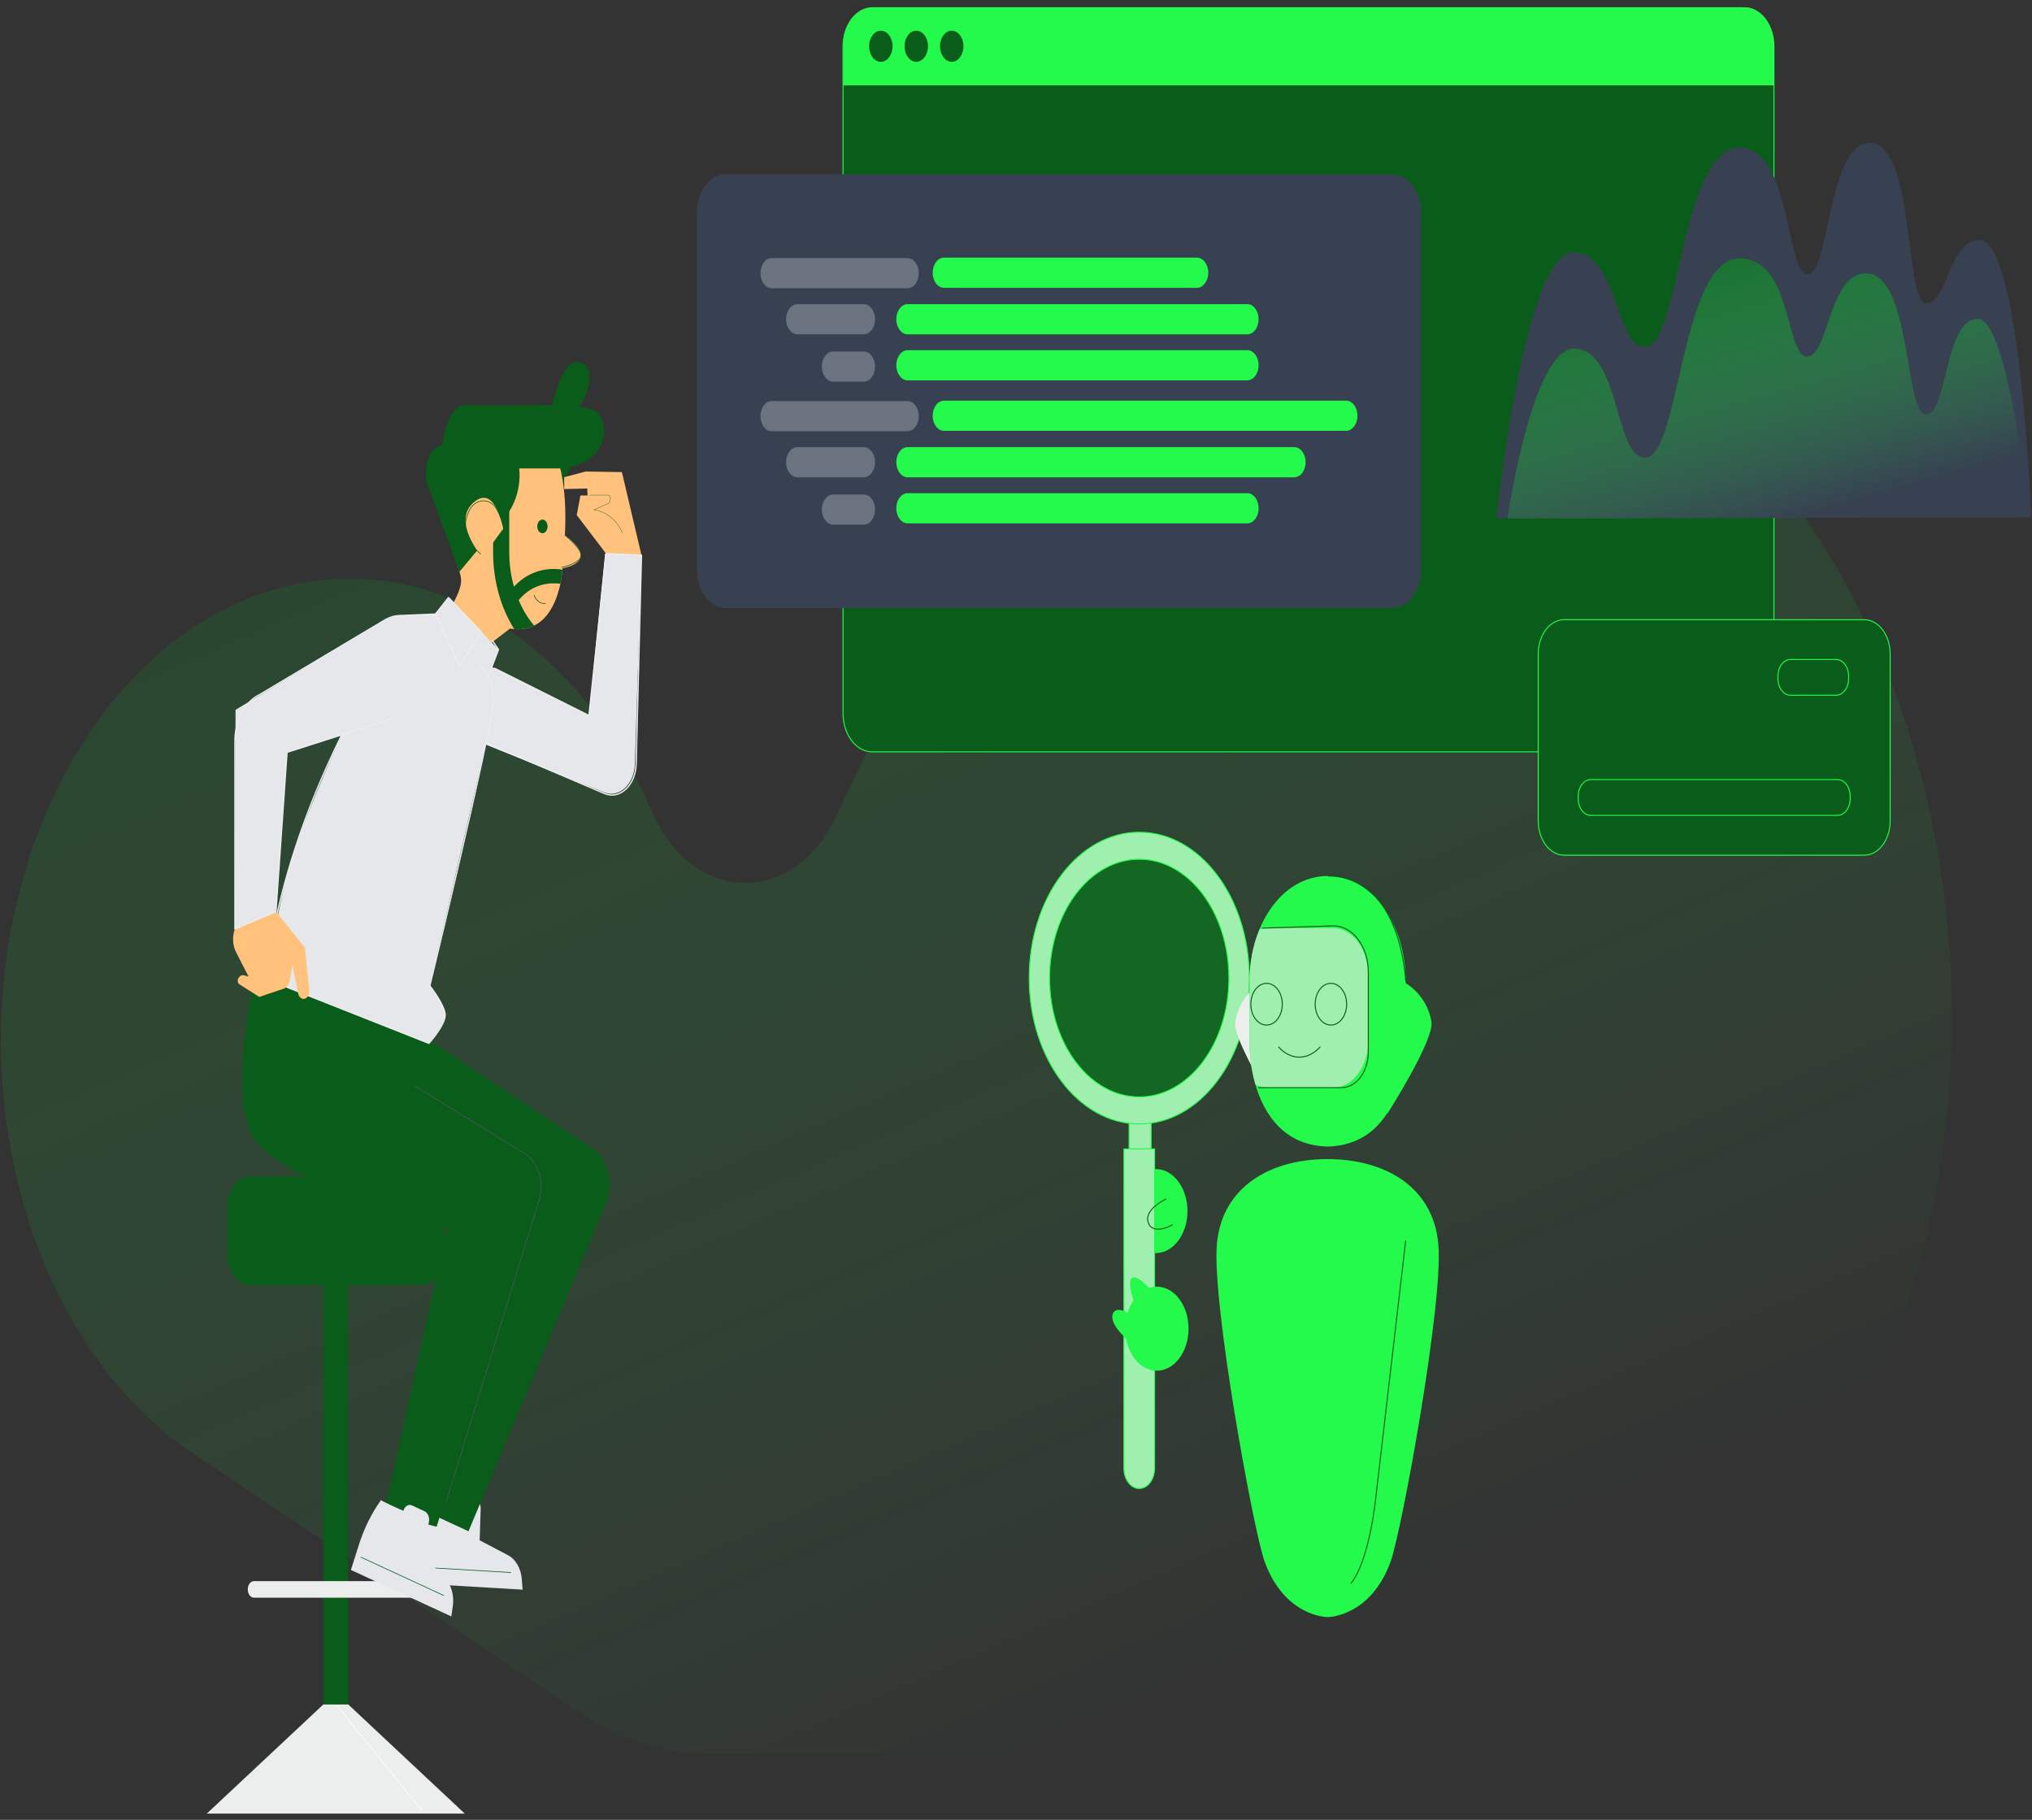 <svg width="3302" height="2957" viewBox="0 0 3302 2957" fill="none" xmlns="http://www.w3.org/2000/svg">
<rect x="0" y="0" width="3302" height="2957" fill="#333333" stroke="none"/>
<path d="M2751.24 641.258C2330.19 289.004 1773.37 455.839 1507.6 1013.89L1358.6 1326.66C1288.26 1474.38 1124.52 1469.69 1059.06 1318.02C1006.03 1194.78 926.352 1090.43 823.752 1021.47C544.904 833.994 204.171 981.666 62.721 1351.24C-78.727 1720.82 32.692 2172.41 311.539 2359.88L939.419 2781.99C1004.25 2825.17 1079.4 2850.8 1156.9 2850.54L1338.82 2849.91L2272.32 2846.64C2568.2 2842.59 2862.63 2645.85 3032.31 2289.55C3298.18 1731.5 3172.29 993.562 2751.24 641.258Z" fill="url(#paint0_linear_4509_1082)" fill-opacity="0.32"/>
<path d="M1870.61 1798.63H1834.71V1882.7H1870.61V1798.63Z" fill="#9FEFAE" stroke="#23FA4B" stroke-width="1.602" stroke-miterlimit="10"/>
<path d="M1878.12 2036.11C1906.58 2036.11 1929.64 2005.55 1929.64 1967.83C1929.64 1930.12 1906.58 1899.56 1878.12 1899.56C1849.67 1899.56 1826.6 1930.12 1826.6 1967.83C1826.6 2005.55 1849.67 2036.11 1878.12 2036.11Z" fill="#23FA4B"/>
<path d="M1851.27 2418.7C1837.49 2418.7 1826.33 2403.9 1826.33 2385.64V1866.81H1876.26V2385.64C1876.26 2403.9 1865.09 2418.7 1851.27 2418.7Z" fill="#9FEFAE" stroke="#23FA4B" stroke-width="1.602" stroke-miterlimit="10"/>
<path d="M1851.27 1826.27C1950.03 1826.27 2030.1 1720.16 2030.1 1589.26C2030.1 1458.36 1950.03 1352.25 1851.27 1352.25C1752.51 1352.25 1672.44 1458.36 1672.44 1589.26C1672.44 1720.16 1752.51 1826.27 1851.27 1826.27Z" fill="#9FEFAE" stroke="#23FA4B" stroke-width="1.602" stroke-miterlimit="10"/>
<path d="M1851.27 1782.36C1931.74 1782.36 1996.97 1695.91 1996.97 1589.26C1996.97 1482.61 1931.74 1396.16 1851.27 1396.16C1770.8 1396.16 1705.57 1482.61 1705.57 1589.26C1705.57 1695.91 1770.8 1782.36 1851.27 1782.36Z" fill="#136723" stroke="#23FA4B" stroke-width="1.602" stroke-miterlimit="10"/>
<path d="M2048.49 1598.11C2048.49 1598.11 2014.41 1616.01 2007.3 1660.24C2002.53 1689.97 2079.03 1809.9 2079.03 1809.9L2048.49 1598.11Z" fill="#ECEEED"/>
<path d="M2283.33 1596.95C2283.33 1596.95 2318.99 1616 2326.1 1660.23C2330.87 1689.96 2254.37 1809.9 2254.37 1809.9L2283.33 1596.95Z" fill="#23FA4B"/>
<path d="M2030.49 1593.89V1695.13C2030.49 1712.71 2032.84 1737.25 2040.07 1762.19C2040.31 1763.09 2040.58 1764.04 2040.86 1764.93C2055.09 1811.95 2086.94 1859.43 2153.43 1862.86C2154.7 1862.96 2155.98 1862.96 2157.33 1862.96C2158.68 1863.02 2159.99 1862.96 2161.26 1862.86C2227.79 1859.43 2259.69 1811.89 2273.91 1764.83C2281.7 1739.03 2284.24 1713.34 2284.24 1695.13V1593.83C2284.24 1522.66 2251.58 1457.27 2200.94 1433.38C2187.52 1427 2173.13 1423.53 2158.36 1423.37C2143.35 1423.21 2128.76 1426.53 2115.1 1432.75C2085.07 1446.49 2061.2 1474.75 2046.54 1510.34C2036.22 1535.45 2030.49 1564.14 2030.49 1593.89Z" fill="#23FA4B"/>
<path d="M2030.49 1593.89V1695.13C2030.49 1712.71 2032.83 1737.25 2040.07 1762.2C2046.5 1765.52 2053.49 1767.36 2060.81 1767.36H2166.1C2197.76 1767.36 2223.42 1733.35 2223.42 1691.39V1584C2223.42 1542.04 2197.76 1508.03 2166.1 1508.03H2060.81C2055.87 1508.03 2051.11 1508.87 2046.54 1510.4C2036.21 1535.46 2030.49 1564.15 2030.49 1593.89Z" fill="#9FEFAE"/>
<path d="M2145.05 1701.34C2141.99 1704.77 2128.64 1718.83 2109.06 1717.66C2092.42 1716.67 2081.3 1705.24 2077.81 1701.34" stroke="#095C19" stroke-width="1.602" stroke-miterlimit="10" stroke-linecap="round" stroke-linejoin="round"/>
<path d="M2054.77 2536.62C2066.92 2570.63 2084.28 2591.9 2101.24 2605.17C2129.8 2627.59 2157.33 2627.59 2157.33 2627.59V2626.38L2157.45 2627.59C2157.45 2627.59 2227.47 2627.59 2260.01 2536.62C2278.04 2486.24 2345.8 2115.56 2337.3 2021.42C2328.77 1927.35 2249.24 1883.39 2157.37 1883.39C2143.11 1883.39 2129.12 1884.45 2115.62 1886.55C2042.49 1898.24 1984.61 1941.99 1977.43 2021.42C1968.97 2115.56 2036.69 2486.24 2054.77 2536.62Z" fill="#23FA4B"/>
<path d="M2284.2 2016.32L2235.42 2435.54C2235.42 2435.54 2225.49 2534.67 2195.66 2572.36" stroke="#095C19" stroke-width="1.602" stroke-miterlimit="10" stroke-linecap="round" stroke-linejoin="round"/>
<path d="M2162.73 1665.59C2176.86 1665.59 2188.31 1650.41 2188.31 1631.69C2188.31 1612.96 2176.86 1597.79 2162.73 1597.79C2148.6 1597.79 2137.15 1612.96 2137.15 1631.69C2137.15 1650.41 2148.6 1665.59 2162.73 1665.59Z" stroke="#095C19" stroke-width="1.602" stroke-miterlimit="10" stroke-linecap="round" stroke-linejoin="round"/>
<path d="M2058.18 1665.59C2072.31 1665.59 2083.76 1650.41 2083.76 1631.69C2083.76 1612.96 2072.31 1597.79 2058.18 1597.79C2044.05 1597.79 2032.6 1612.96 2032.6 1631.69C2032.6 1650.41 2044.05 1665.59 2058.18 1665.59Z" stroke="#095C19" stroke-width="1.602" stroke-miterlimit="10" stroke-linecap="round" stroke-linejoin="round"/>
<path d="M2284.2 1593.83C2284.2 1593.83 2277.64 1423.37 2158.36 1423.37" stroke="#095C19" stroke-width="1.602" stroke-miterlimit="10" stroke-linecap="round" stroke-linejoin="round"/>
<path d="M2045.16 1767.31H2179.97C2204 1767.31 2223.5 1741.52 2223.5 1709.61V1579.42C2223.5 1538.03 2198.2 1504.45 2166.94 1504.45L2051.78 1508.07" stroke="#095C19" stroke-width="1.602" stroke-miterlimit="10" stroke-linecap="round" stroke-linejoin="round"/>
<path d="M1879.87 2227.22C1908.33 2227.22 1931.39 2196.65 1931.39 2158.94C1931.39 2121.22 1908.33 2090.66 1879.87 2090.66C1851.42 2090.66 1828.35 2121.22 1828.35 2158.94C1828.35 2196.65 1851.42 2227.22 1879.87 2227.22Z" fill="#23FA4B"/>
<path d="M1871.69 2098.19C1871.69 2098.19 1850.12 2070.6 1839.71 2076.49C1829.31 2082.39 1846.38 2125.77 1846.38 2125.77L1844.92 2141.51C1844.92 2141.51 1815.56 2117.4 1808.49 2134.62C1801.03 2152.83 1837.49 2181.89 1837.49 2181.89L1871.69 2098.19Z" fill="#23FA4B"/>
<path d="M1894.37 1948.42C1894.37 1948.42 1860.53 1964.41 1865.3 1984.31C1871.33 2009.43 1904.85 1990.37 1904.85 1990.37" stroke="#095C19" stroke-width="1.602" stroke-miterlimit="10" stroke-linecap="round" stroke-linejoin="round"/>
<path d="M755.266 2946.89H336.007L545.658 2750.57L755.266 2946.89Z" fill="#ECEEED"/>
<path d="M545.896 2769.62L684.763 2940.73" stroke="white" stroke-width="1.068" stroke-miterlimit="10" stroke-linecap="round"/>
<path d="M565.995 2058.74H525.281V2769.57H565.995V2058.74Z" fill="#095C19"/>
<path d="M685.12 2088.17H406.195C385.937 2088.17 369.532 2066.43 369.532 2039.58V1960.15C369.532 1933.3 385.937 1911.55 406.195 1911.55H685.12C705.379 1911.55 721.784 1933.3 721.784 1960.15V2039.58C721.784 2066.43 705.339 2088.17 685.12 2088.17Z" fill="#095C19"/>
<path d="M412.789 2596.05H678.487C684.128 2596.05 688.656 2590 688.656 2582.57C688.656 2575.09 684.088 2569.1 678.487 2569.1H412.789C407.148 2569.1 402.62 2575.15 402.62 2582.57C402.62 2590 407.148 2596.05 412.789 2596.05Z" fill="#ECEEED"/>
<path d="M2835.34 1221.67H1417.27C1391.13 1221.67 1369.92 1193.56 1369.92 1158.93V75.527C1369.92 40.886 1391.13 12.773 1417.27 12.773H2835.34C2861.47 12.773 2882.68 40.886 2882.68 75.527V1158.87C2882.68 1193.56 2861.51 1221.67 2835.34 1221.67Z" fill="#095C19" stroke="#23FA4B" stroke-width="1.602" stroke-miterlimit="10"/>
<path d="M3029.34 1389.61H2541.8C2518.47 1389.61 2499.57 1364.56 2499.57 1333.66V1062.84C2499.57 1031.94 2518.47 1006.88 2541.8 1006.88H3029.34C3052.65 1006.88 3071.56 1031.94 3071.56 1062.84V1333.66C3071.56 1364.56 3052.65 1389.61 3029.34 1389.61Z" fill="#095C19" stroke="#23FA4B" stroke-width="1.602" stroke-miterlimit="10"/>
<path d="M2585.01 1129.7H2841.33C2852.58 1129.7 2861.71 1117.6 2861.71 1102.7V1098.59C2861.71 1083.69 2852.58 1071.59 2841.33 1071.59H2585.01C2573.77 1071.59 2564.64 1083.69 2564.64 1098.59V1102.7C2564.64 1117.6 2573.77 1129.7 2585.01 1129.7Z" fill="#095C19"/>
<path d="M2909.54 1129.7H2983.65C2994.9 1129.7 3004.03 1117.6 3004.03 1102.7V1098.59C3004.03 1083.69 2994.9 1071.59 2983.65 1071.59H2909.54C2898.29 1071.59 2889.16 1083.69 2889.16 1098.59V1102.7C2889.16 1117.6 2898.29 1129.7 2909.54 1129.7Z" stroke="#23FA4B" stroke-width="1.602" stroke-miterlimit="10"/>
<path d="M2585.01 1324.86H2986.12C2997.36 1324.86 3006.5 1312.75 3006.5 1297.86V1293.75C3006.5 1278.85 2997.36 1266.74 2986.12 1266.74H2585.01C2573.77 1266.74 2564.64 1278.85 2564.64 1293.75V1297.86C2564.64 1312.81 2573.77 1324.86 2585.01 1324.86Z" stroke="#23FA4B" stroke-width="1.602" stroke-miterlimit="10"/>
<path d="M2739.92 1227.31H2986.08C2997.32 1227.31 3006.46 1215.2 3006.46 1200.31V1196.2C3006.46 1181.29 2997.32 1169.19 2986.08 1169.19H2739.92C2728.69 1169.19 2719.55 1181.29 2719.55 1196.2V1200.31C2719.58 1215.2 2728.69 1227.31 2739.92 1227.31Z" fill="#095C19"/>
<path d="M2585.01 1227.31H2681.61C2692.86 1227.31 2701.99 1215.2 2701.99 1200.31V1196.2C2701.99 1181.29 2692.86 1169.19 2681.61 1169.19H2585.01C2573.77 1169.19 2564.64 1181.29 2564.64 1196.2V1200.31C2564.64 1215.2 2573.77 1227.31 2585.01 1227.31Z" fill="#095C19"/>
<path d="M2882.68 138.649H1369.92V76.106C1369.92 40.517 1391.69 11.668 1418.54 11.668H2834.07C2860.92 11.668 2882.68 40.517 2882.68 76.106V138.649Z" fill="#23FA4B"/>
<path d="M1431.34 100.43C1441.87 100.43 1450.4 89.116 1450.4 75.16C1450.4 61.203 1441.87 49.89 1431.34 49.89C1420.8 49.89 1412.27 61.203 1412.27 75.16C1412.27 89.116 1420.8 100.43 1431.34 100.43Z" fill="#095C19"/>
<path d="M1488.93 100.43C1499.46 100.43 1508 89.116 1508 75.16C1508 61.203 1499.46 49.89 1488.93 49.89C1478.4 49.89 1469.87 61.203 1469.87 75.16C1469.87 89.116 1478.4 100.43 1488.93 100.43Z" fill="#095C19"/>
<path d="M1546.56 100.43C1557.09 100.43 1565.63 89.116 1565.63 75.16C1565.63 61.203 1557.09 49.89 1546.56 49.89C1536.03 49.89 1527.5 61.203 1527.5 75.16C1527.5 89.116 1536.03 100.43 1546.56 100.43Z" fill="#095C19"/>
<path d="M929.691 751.288L906.295 809.936L893.541 747.235L929.691 751.288Z" fill="#095C19"/>
<path d="M943.911 904.015C941.643 919.23 914.156 923.231 914.156 923.231C914.156 923.231 914.119 924.073 914 925.6C913.717 929.601 912.847 938.13 910.66 948.501C905.811 971.349 894.418 1003.52 867.957 1016.52C859.026 1020.99 848.339 1023.26 835.629 1022.25C833.361 1022.1 831.055 1021.78 828.638 1021.42L774.498 1062.84L718.766 1008.2C718.766 1008.2 750.818 964.715 749.309 941.446C747.799 918.177 712.251 861.424 727.187 779.613C742.479 695.958 778.305 676.427 816.479 672.373C863.629 667.372 926.352 706.804 917.971 869.637C917.971 869.637 946.209 888.852 943.911 904.015Z" fill="#FFC17C"/>
<path d="M746.654 928.966L693.384 783.453C693.384 783.453 684.327 732.176 718.885 722.753C718.885 722.753 725.438 656.682 757.497 657.998C789.55 659.366 897.43 657.998 897.43 657.998C897.43 657.998 914.632 571.764 946.492 590.769C975.168 607.879 941.129 662.946 941.129 662.946C941.129 662.946 970.877 656.893 979.021 683.848C990.578 722.121 962.734 758.025 908.675 761.131H843.691C843.691 761.131 850.8 808.618 816.204 845.522L746.654 928.966Z" fill="#095C19"/>
<path d="M881.463 866.43C886.096 866.43 889.844 861.456 889.844 855.321C889.844 849.187 886.096 844.213 881.463 844.213C876.837 844.213 873.082 849.187 873.082 855.321C873.082 861.456 876.837 866.43 881.463 866.43Z" fill="#095C19"/>
<path d="M867.957 1016.52C859.026 1020.99 848.339 1023.26 835.629 1022.25C813.861 987.776 801.308 943.603 801.308 897.696V811.146H827.523V897.696C827.523 916.911 830.185 935.706 835.227 953.343C837.377 960.871 839.913 968.137 842.858 975.191C849.41 990.664 857.873 1004.73 867.957 1016.52Z" fill="#095C19"/>
<path d="M914 925.6C913.717 929.601 912.847 938.13 910.66 948.501C895.489 946.5 866.173 947.132 842.813 975.14C842.263 975.718 841.668 976.404 841.147 977.088L829.114 960.346C831.055 957.819 833.123 955.502 835.19 953.292C863.592 922.757 896.954 922.915 914 925.6Z" fill="#095C19"/>
<path d="M783.63 905.383C783.63 905.383 734.018 848.421 768.897 817.044C804.959 784.613 817.751 859.213 817.751 859.213L783.63 905.383Z" fill="#FFC17C"/>
<path d="M868.002 967.244C868.002 967.244 871.81 980.878 886.312 980.878" stroke="#095C19" stroke-width="1.068" stroke-miterlimit="10" stroke-linecap="round" stroke-linejoin="round"/>
<path d="M781.087 899.961C781.087 899.961 745.776 874.638 759.72 835.89C770.162 806.882 796.027 810.041 805.517 824.782C814.017 837.944 818.747 857.476 818.747 857.476" stroke="#095C19" stroke-width="1.068" stroke-miterlimit="10" stroke-linecap="round" stroke-linejoin="round"/>
<path d="M917.971 869.637C917.971 869.637 946.566 891.853 943.911 904.014C941.248 916.175 913.003 921.756 913.003 921.756" stroke="#095C19" stroke-width="1.068" stroke-miterlimit="10" stroke-linecap="round" stroke-linejoin="round"/>
<path d="M916.818 775.35V794.671L954.315 793.776C954.315 793.776 953.638 850.792 986.249 902.332H1042.49L1010.56 767.084L951.571 766.19L916.818 775.35Z" fill="#FFC17C"/>
<path d="M698.904 2445.17C688.854 2471.39 682.459 2499.77 680.076 2528.98L676.541 2572.79L849.209 2583L847.982 2566.31C846.665 2548.73 838.091 2533.57 825.693 2527.09L779.421 2502.77L781.131 2451.49C781.406 2443.28 776.602 2436.32 770.4 2435.96L749.033 2434.7C742.955 2434.33 737.792 2440.43 737.315 2448.44C737.355 2448.39 697.474 2446.91 698.904 2445.17Z" fill="#E5E7EB"/>
<path d="M687.862 2546.72L830.029 2555.14" stroke="#095C19" stroke-width="1.068" stroke-miterlimit="10" stroke-linecap="round" stroke-linejoin="round"/>
<path d="M418.866 1560.71C418.866 1560.71 368.897 1769.25 409.611 1845.32C450.326 1921.39 726.154 1994.99 726.154 1994.99L624.347 2458.7L709.51 2480.76L875.305 1947.09C884.007 1919.07 874.353 1887.02 853.5 1874.65L626.214 1739.82L615.091 1641.69L418.866 1560.71Z" fill="#095C19"/>
<path d="M679.877 1678.49L962.897 1866.06C988.235 1882.86 997.888 1924.24 984.108 1957.04L761.304 2488.13L687.266 2453.81L829.791 1960.67L463.315 1801.16L478.131 1587.73L679.877 1678.49Z" fill="#095C19"/>
<path d="M1042.46 902.278L983.23 899.803L957.097 1162.61L799.523 1083.8L810.046 1055.53L728.815 970.876L707.564 997.721L644.922 1000.67C644.922 1000.67 632.211 1003.41 620.176 1010.2L382.759 1153.4L381.726 1509.39L448.38 1481.17L466.413 1222.36L555.35 1193.99C555.35 1193.99 484.606 1347.77 466.532 1421.1C448.458 1494.44 431.696 1590.36 431.696 1590.36L696.878 1695.23C696.878 1695.23 724.088 1664.17 723.253 1647.37C722.42 1630.58 698.745 1600.42 698.745 1600.42L789.074 1209.84L982.122 1287.6C1006.23 1297.28 1030.74 1274.22 1031.77 1240.9L1042.46 902.278Z" fill="#E5E7EB"/>
<path d="M2262 988.042H1179.62C1153.48 988.042 1132.27 959.926 1132.27 925.284V345.864C1132.27 311.223 1153.48 283.111 1179.62 283.111H2262C2288.13 283.111 2309.34 311.223 2309.34 345.864V925.231C2309.34 959.926 2288.13 988.042 2262 988.042Z" fill="#374151"/>
<path d="M777.874 1080.11C804.721 1101.59 801.033 1140.51 801.033 1140.51C801.784 1151.46 788.598 1214.63 771.478 1290.91C770.526 1295.23 769.53 1299.54 768.533 1303.91C767.782 1307.23 767.031 1310.6 766.272 1313.97C760.553 1339.19 754.514 1365.4 748.476 1391.25C747.249 1396.46 746.051 1401.63 744.861 1406.73C742.082 1418.68 739.302 1430.53 736.561 1442.16C735.806 1445.42 735.012 1448.74 734.257 1452.01C733.463 1455.27 732.708 1458.48 731.953 1461.69C731.198 1464.91 730.443 1468.11 729.689 1471.28C727.584 1480.22 725.518 1488.91 723.532 1497.34C722.341 1502.23 721.228 1507.03 720.116 1511.66C719.043 1516.07 718.011 1520.39 717.017 1524.55C716.62 1526.29 716.223 1527.97 715.787 1529.66C715.19 1532.24 714.595 1534.71 713.999 1537.19C713.522 1539.19 713.045 1541.14 712.609 1543.03C712.291 1544.24 712.013 1545.46 711.735 1546.61C711.457 1547.77 711.179 1548.93 710.901 1550.09C710.305 1552.56 709.709 1554.98 709.153 1557.35C708.716 1559.3 708.239 1561.2 707.802 1563.09C703.393 1581.35 700.255 1594.31 698.984 1599.68C698.905 1599.94 698.825 1600.2 698.786 1600.47C698.468 1601.73 698.309 1602.36 698.309 1602.36C698.309 1602.36 721.189 1630.89 723.293 1647.42C725.359 1664.01 696.918 1695.28 696.918 1695.28L431.737 1590.41C432.848 1581.31 434.119 1572.31 435.47 1563.36C435.828 1560.77 436.265 1558.14 436.662 1555.56C437.139 1552.56 437.615 1549.51 438.132 1546.5C438.767 1542.72 439.403 1538.98 440.078 1535.19C440.753 1531.34 441.469 1527.45 442.223 1523.6C443.018 1519.24 443.891 1514.86 444.765 1510.54C445.48 1506.92 446.235 1503.28 447.029 1499.65C447.784 1496.07 448.539 1492.49 449.333 1488.97C450.366 1484.38 451.398 1479.8 452.471 1475.28C453.266 1471.8 454.099 1468.33 454.973 1464.91C457.476 1454.64 460.098 1444.47 462.839 1434.47C464.07 1430 465.302 1425.58 466.573 1421.15C469.274 1411.62 472.094 1402.26 474.993 1392.99C476.026 1389.62 477.099 1386.25 478.171 1382.93C480.277 1376.4 482.381 1369.93 484.566 1363.56C485.679 1360.24 486.791 1356.98 487.943 1353.71C488.976 1350.77 490.008 1347.87 491.041 1344.98C492.471 1340.87 493.941 1336.87 495.41 1332.87C496.88 1328.87 498.35 1324.86 499.859 1320.97C508.757 1297.33 518.052 1274.9 527.426 1253.69C528.975 1250.16 530.564 1246.63 532.113 1243.16C535.609 1235.37 539.104 1227.74 542.639 1220.36C545.38 1214.58 548.081 1208.89 550.822 1203.36C552.332 1200.2 553.881 1197.09 555.39 1194.04C555.43 1193.99 555.43 1193.94 555.43 1193.94H555.469" stroke="#ECEEED" stroke-width="2.136" stroke-miterlimit="10" stroke-linecap="round" stroke-linejoin="round"/>
<path d="M448.38 1481.23L495.569 1540.08L502.361 1609.48C502.958 1615.69 499.899 1621.47 495.291 1622.84C490.525 1624.26 485.758 1620.43 484.487 1614.16L475.192 1568.3L470.505 1594.05C469.393 1600.1 465.857 1604.84 461.289 1606.42L421.488 1619.84L389.036 1599.41C386.533 1597.83 385.58 1593.83 386.891 1590.62C388.758 1586.1 392.611 1583.73 396.424 1584.73L403.892 1586.73L383.594 1547.19C377.834 1535.97 377.119 1521.55 381.687 1509.44L448.38 1481.23Z" fill="#FFC17C"/>
<path d="M635.349 1168.46L466.453 1222.41L448.419 1481.22L381.766 1509.44V1204.42C381.766 1170.35 397.933 1139.92 422.123 1128.44L625.538 1007.2C632.688 1002.94 640.434 1000.57 648.259 1000.25L707.563 997.78" stroke="#ECEEED" stroke-width="2.136" stroke-miterlimit="10" stroke-linecap="round" stroke-linejoin="round"/>
<path d="M707.604 997.78L728.855 970.927L782.522 1027.36L746.408 1081.33L707.604 997.78Z" stroke="#ECEEED" stroke-width="2.136" stroke-miterlimit="10" stroke-linecap="round" stroke-linejoin="round"/>
<path d="M799.642 1040.26L810.046 1055.58L795.47 1093.6" stroke="#ECEEED" stroke-width="2.136" stroke-miterlimit="10" stroke-linecap="round" stroke-linejoin="round"/>
<path d="M619.302 2437.22C603.969 2458.49 591.695 2483.23 583.115 2510.35L570.206 2550.94L733.383 2626.49L735.806 2610.01C738.388 2592.68 733.423 2574.89 722.976 2563.94L683.93 2522.98L696.72 2474.5C698.785 2466.76 695.687 2458.22 689.808 2455.54L669.629 2446.17C663.909 2443.54 657.633 2447.38 655.449 2454.85C655.409 2454.91 617.515 2438.32 619.302 2437.22Z" fill="#E5E7EB"/>
<path d="M586.651 2530.29L720.99 2592.47" stroke="#095C19" stroke-width="1.068" stroke-miterlimit="10" stroke-linecap="round" stroke-linejoin="round"/>
<path d="M803.888 1085.96L957.059 1162.61L984.822 899.491L1042.42 902.228L1033.76 1241.27C1032.89 1275.75 1007.46 1299.7 982.598 1289.49L792.77 1208.62" stroke="#ECEEED" stroke-width="2.136" stroke-miterlimit="10" stroke-linecap="round" stroke-linejoin="round"/>
<path d="M984.859 899.541L937.195 836.998L943.189 805.095H983.468C986.249 805.095 988.518 808.095 988.518 811.78C988.518 817.519 985.498 822.52 981.244 823.731L964.92 828.417C964.92 828.417 989.432 824.099 1012.58 867.69" fill="#FFC17C"/>
<path d="M958.487 804.462H988.235C990.221 804.462 991.812 806.567 991.812 809.2V810.727C991.812 814.307 990.065 817.518 987.484 818.623L964.957 828.416C964.957 828.416 995.508 830.258 1011.71 865.846" stroke="#095C19" stroke-width="0.534" stroke-miterlimit="10" stroke-linecap="round" stroke-linejoin="round"/>
<path d="M1474.51 468.371H1254.22C1244.01 468.371 1235.71 457.368 1235.71 443.839C1235.71 430.309 1244.01 419.306 1254.22 419.306H1474.51C1484.72 419.306 1493.02 430.309 1493.02 443.839C1493.02 457.421 1484.72 468.371 1474.51 468.371Z" fill="#6B7280"/>
<path d="M1944.89 467.688H1534.09C1523.89 467.688 1515.58 456.685 1515.58 443.155C1515.58 429.625 1523.89 418.622 1534.09 418.622H1944.94C1955.14 418.622 1963.45 429.625 1963.45 443.155C1963.4 456.685 1955.14 467.688 1944.89 467.688Z" fill="#23FA4B"/>
<path d="M1403.45 543.233H1295.88C1285.68 543.233 1277.37 532.229 1277.37 518.699C1277.37 505.17 1285.68 494.167 1295.88 494.167H1403.45C1413.66 494.167 1421.96 505.17 1421.96 518.699C1421.96 532.229 1413.66 543.233 1403.45 543.233Z" fill="#6B7280"/>
<path d="M1403.45 620.151H1353.95C1343.74 620.151 1335.44 609.148 1335.44 595.618C1335.44 582.088 1343.74 571.085 1353.95 571.085H1403.45C1413.66 571.085 1421.96 582.088 1421.96 595.618C1421.96 609.148 1413.66 620.151 1403.45 620.151Z" fill="#6B7280"/>
<path d="M2026.76 543.233H1474.99C1464.78 543.233 1456.48 532.229 1456.48 518.699C1456.48 505.17 1464.78 494.167 1474.99 494.167H2026.76C2036.97 494.167 2045.27 505.17 2045.27 518.699C2045.27 532.229 2036.97 543.233 2026.76 543.233Z" fill="#23FA4B"/>
<path d="M2026.76 618.043H1474.99C1464.78 618.043 1456.48 607.04 1456.48 593.51C1456.48 579.98 1464.78 568.977 1474.99 568.977H2026.76C2036.97 568.977 2045.27 579.98 2045.27 593.51C2045.27 607.04 2036.97 618.043 2026.76 618.043Z" fill="#23FA4B"/>
<path d="M1474.51 700.752H1254.22C1244.01 700.752 1235.71 689.749 1235.71 676.219C1235.71 662.689 1244.01 651.686 1254.22 651.686H1474.51C1484.72 651.686 1493.02 662.689 1493.02 676.219C1493.02 689.749 1484.72 700.752 1474.51 700.752Z" fill="#6B7280"/>
<path d="M2187.36 700.066H1534.09C1523.89 700.066 1515.58 689.063 1515.58 675.533C1515.58 662.002 1523.89 651 1534.09 651H2187.4C2197.61 651 2205.91 662.002 2205.91 675.533C2205.87 689.063 2197.56 700.066 2187.36 700.066Z" fill="#23FA4B"/>
<path d="M1403.45 775.557H1295.88C1285.68 775.557 1277.37 764.554 1277.37 751.024C1277.37 737.495 1285.68 726.492 1295.88 726.492H1403.45C1413.66 726.492 1421.96 737.495 1421.96 751.024C1421.96 764.607 1413.66 775.557 1403.45 775.557Z" fill="#6B7280"/>
<path d="M1403.45 852.529H1353.95C1343.74 852.529 1335.44 841.526 1335.44 827.996C1335.44 814.465 1343.74 803.462 1353.95 803.462H1403.45C1413.66 803.462 1421.96 814.465 1421.96 827.996C1421.96 841.526 1413.66 852.529 1403.45 852.529Z" fill="#6B7280"/>
<path d="M2103.11 775.557H1474.99C1464.78 775.557 1456.48 764.554 1456.48 751.024C1456.48 737.495 1464.78 726.492 1474.99 726.492H2103.11C2113.32 726.492 2121.62 737.495 2121.62 751.024C2121.62 764.607 2113.32 775.557 2103.11 775.557Z" fill="#23FA4B"/>
<path d="M2026.76 850.421H1474.99C1464.78 850.421 1456.48 839.418 1456.48 825.888C1456.48 812.358 1464.78 801.355 1474.99 801.355H2026.76C2036.97 801.355 2045.27 812.358 2045.27 825.888C2045.27 839.418 2036.97 850.421 2026.76 850.421Z" fill="#23FA4B"/>
<path d="M673.879 1764.35L853.738 1875.17C875.067 1888.33 884.884 1921.34 875.982 1950.25L725.28 2439.64" stroke="#4B5563" stroke-width="1.068" stroke-miterlimit="10" stroke-linecap="round"/>
<path d="M2431.48 842.472C2431.48 842.472 2476.85 410.039 2555.97 410.039C2630.93 410.039 2623.07 563.397 2673.07 563.397C2730.47 563.397 2730.67 239.572 2827.2 239.572C2910.49 239.572 2902.38 445.944 2937.58 445.944C2972.77 445.944 2970.19 232.202 3038.23 232.202C3112.51 232.202 3094.68 492.851 3129.87 492.851C3165.06 492.851 3167.13 389.823 3216.62 389.823C3283.71 389.823 3300.64 840.63 3300.64 840.63L2431.48 842.472Z" fill="#374151"/>
<path d="M2449.56 842.471C2449.56 842.471 2489.83 566.449 2557.84 566.449C2632.79 566.449 2623.1 743.707 2673.07 743.707C2730.47 743.707 2730.67 419.883 2827.2 419.883C2912.59 419.883 2901.23 579.347 2936.43 579.347C2971.62 579.347 2971.58 444.1 3032 444.1C3106.27 444.1 3094.72 673.162 3129.87 673.162C3165.03 673.162 3159.63 517.962 3214.08 517.962C3263.81 517.962 3297.86 841.787 3297.86 841.787L2449.56 842.471Z" fill="url(#paint1_linear_4509_1082)"/>
<defs>
<linearGradient id="paint0_linear_4509_1082" x1="1015.45" y1="-254.196" x2="2278.73" y2="2634.7" gradientUnits="userSpaceOnUse">
<stop stop-color="#095C19"/>
<stop offset="1" stop-color="#23FA4B" stop-opacity="0"/>
</linearGradient>
<linearGradient id="paint1_linear_4509_1082" x1="2720.9" y1="294.401" x2="2882.7" y2="855.21" gradientUnits="userSpaceOnUse">
<stop stop-color="#095C19"/>
<stop offset="1" stop-color="#23FA4B" stop-opacity="0"/>
</linearGradient>
</defs>
</svg>

